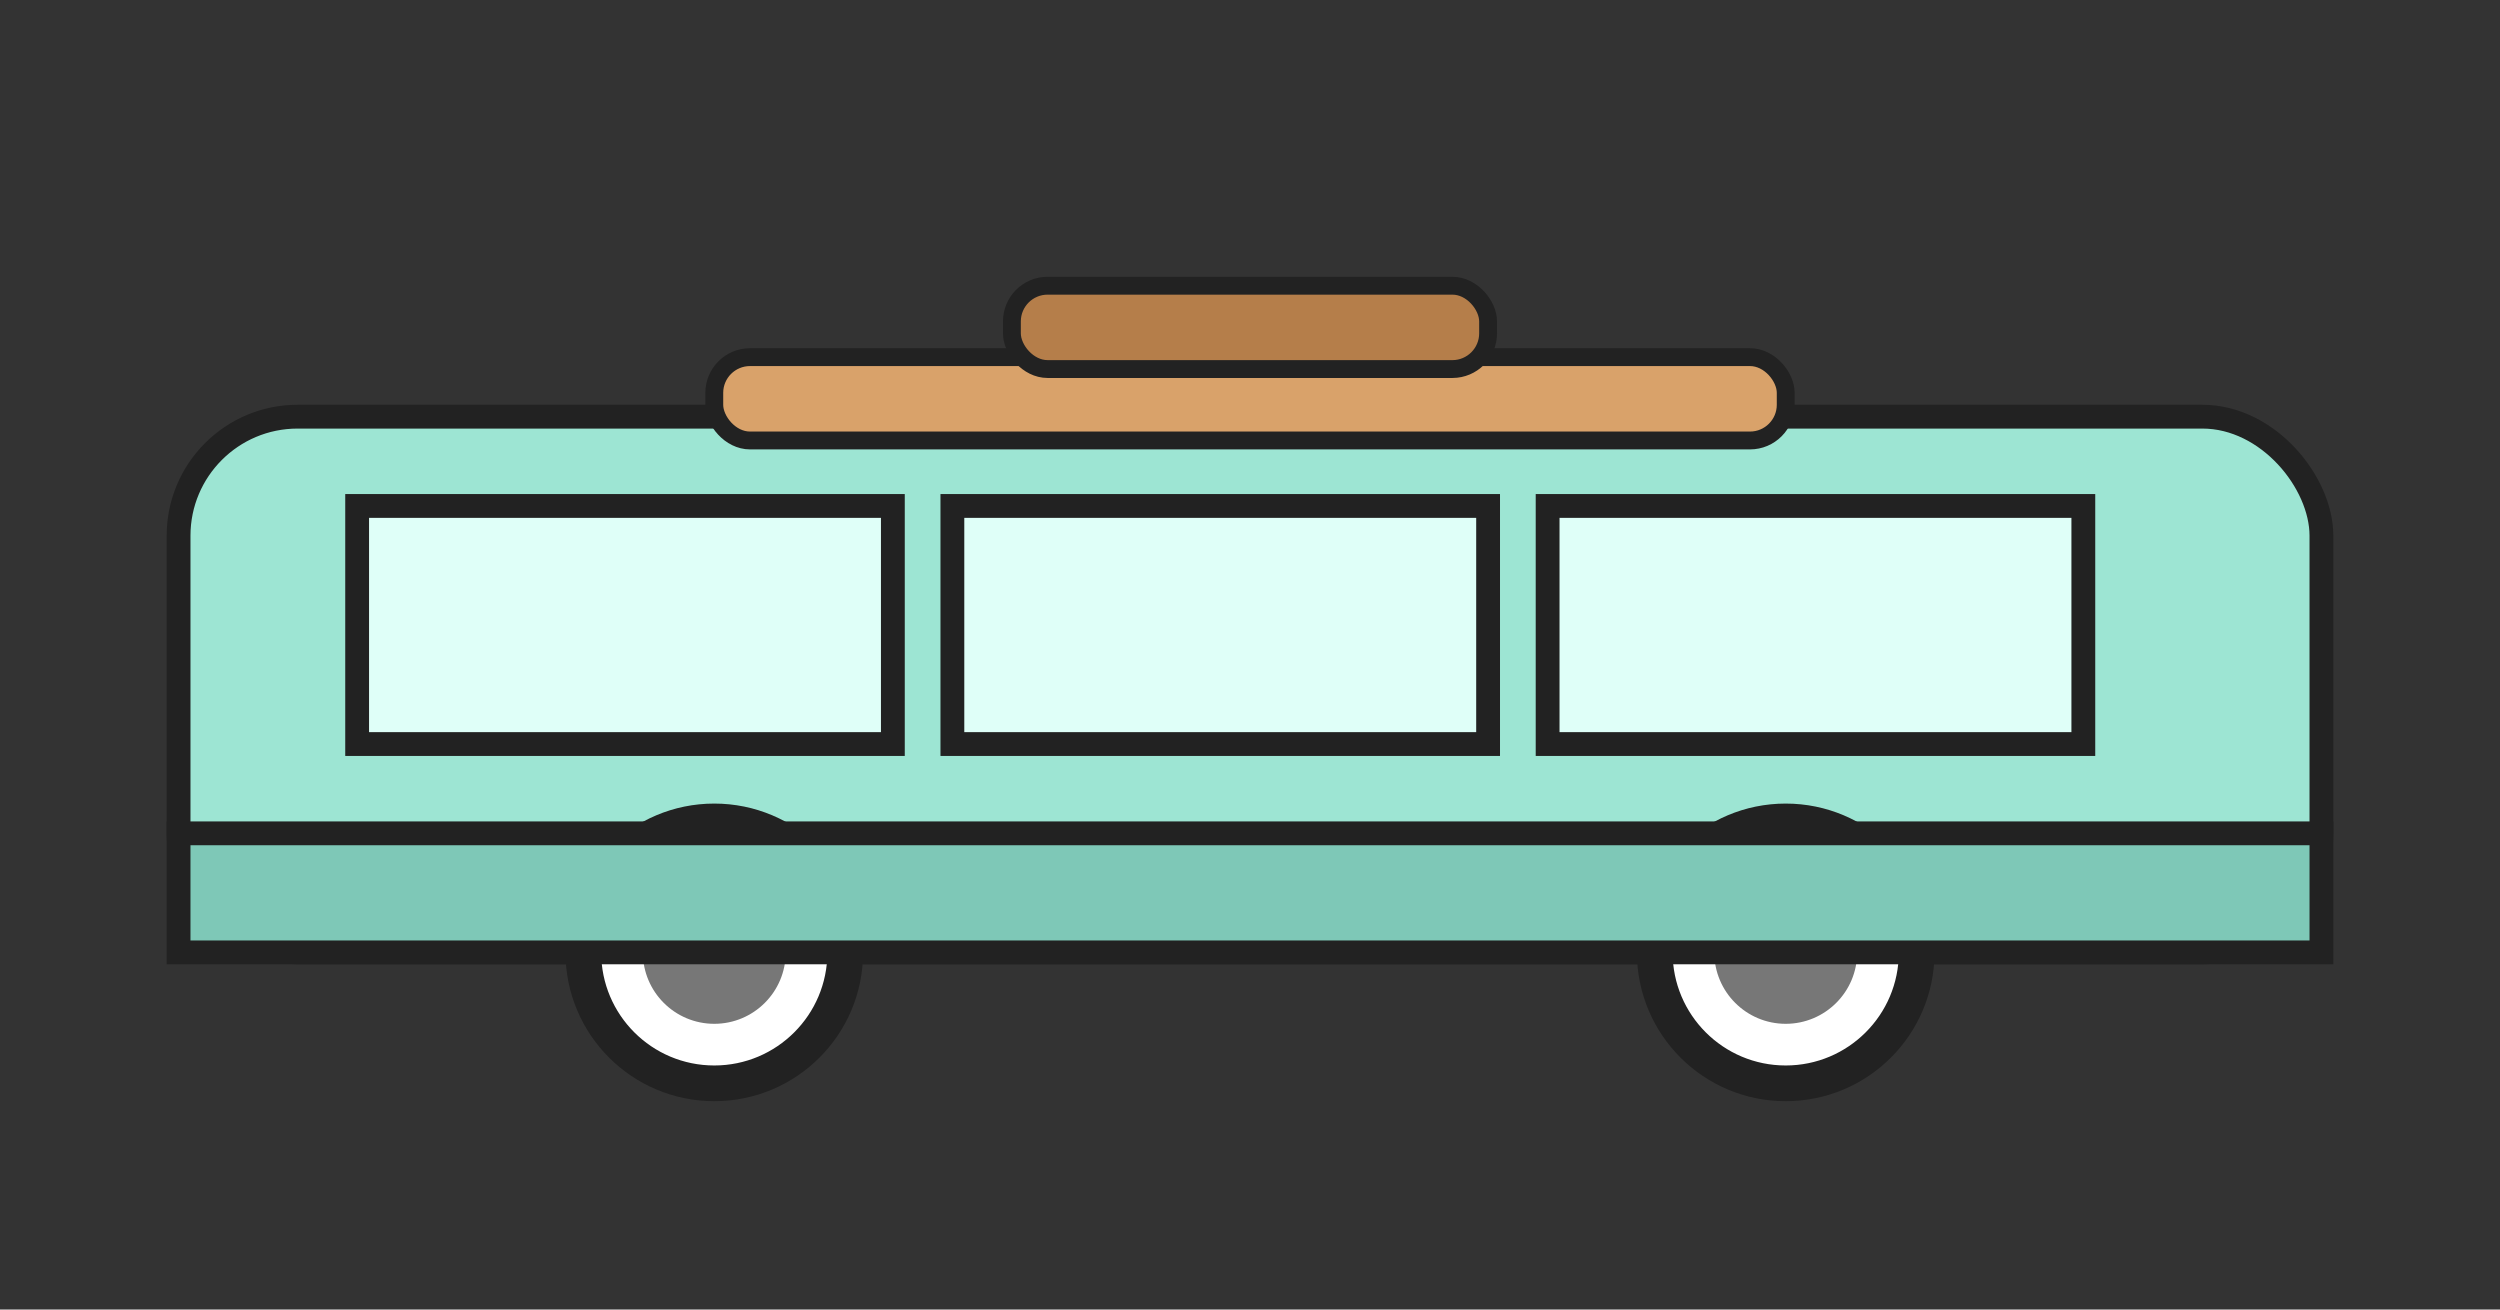 
<svg xmlns="http://www.w3.org/2000/svg" width="420" height="220" viewBox="0 0 420 220">
  <rect x="0" y="0" width="420" height="220" fill="#333333" stroke="none"/>
  <rect x="30" y="70" rx="20" ry="20" width="360" height="90" fill="#9DE5D3" stroke="#222" stroke-width="4"/>
  <rect x="60" y="85" width="90" height="40" fill="#DFFFF8" stroke="#222" stroke-width="4"/>
  <rect x="160" y="85" width="90" height="40" fill="#DFFFF8" stroke="#222" stroke-width="4"/>
  <rect x="260" y="85" width="90" height="40" fill="#DFFFF8" stroke="#222" stroke-width="4"/>
  <rect x="120" y="60" width="180" height="14" rx="6" fill="#D9A26A" stroke="#222" stroke-width="3"/>
  <rect x="170" y="48" width="80" height="14" rx="6" fill="#B57E4A" stroke="#222" stroke-width="3"/>
  <circle cx="120" cy="160" r="22" fill="#fff" stroke="#222" stroke-width="6"/>
  <circle cx="120" cy="160" r="12" fill="#777"/>
  <circle cx="300" cy="160" r="22" fill="#fff" stroke="#222" stroke-width="6"/>
  <circle cx="300" cy="160" r="12" fill="#777"/>
  <rect x="30" y="140" width="360" height="20" fill="#7EC8B7" stroke="#222" stroke-width="4"/>
</svg>
